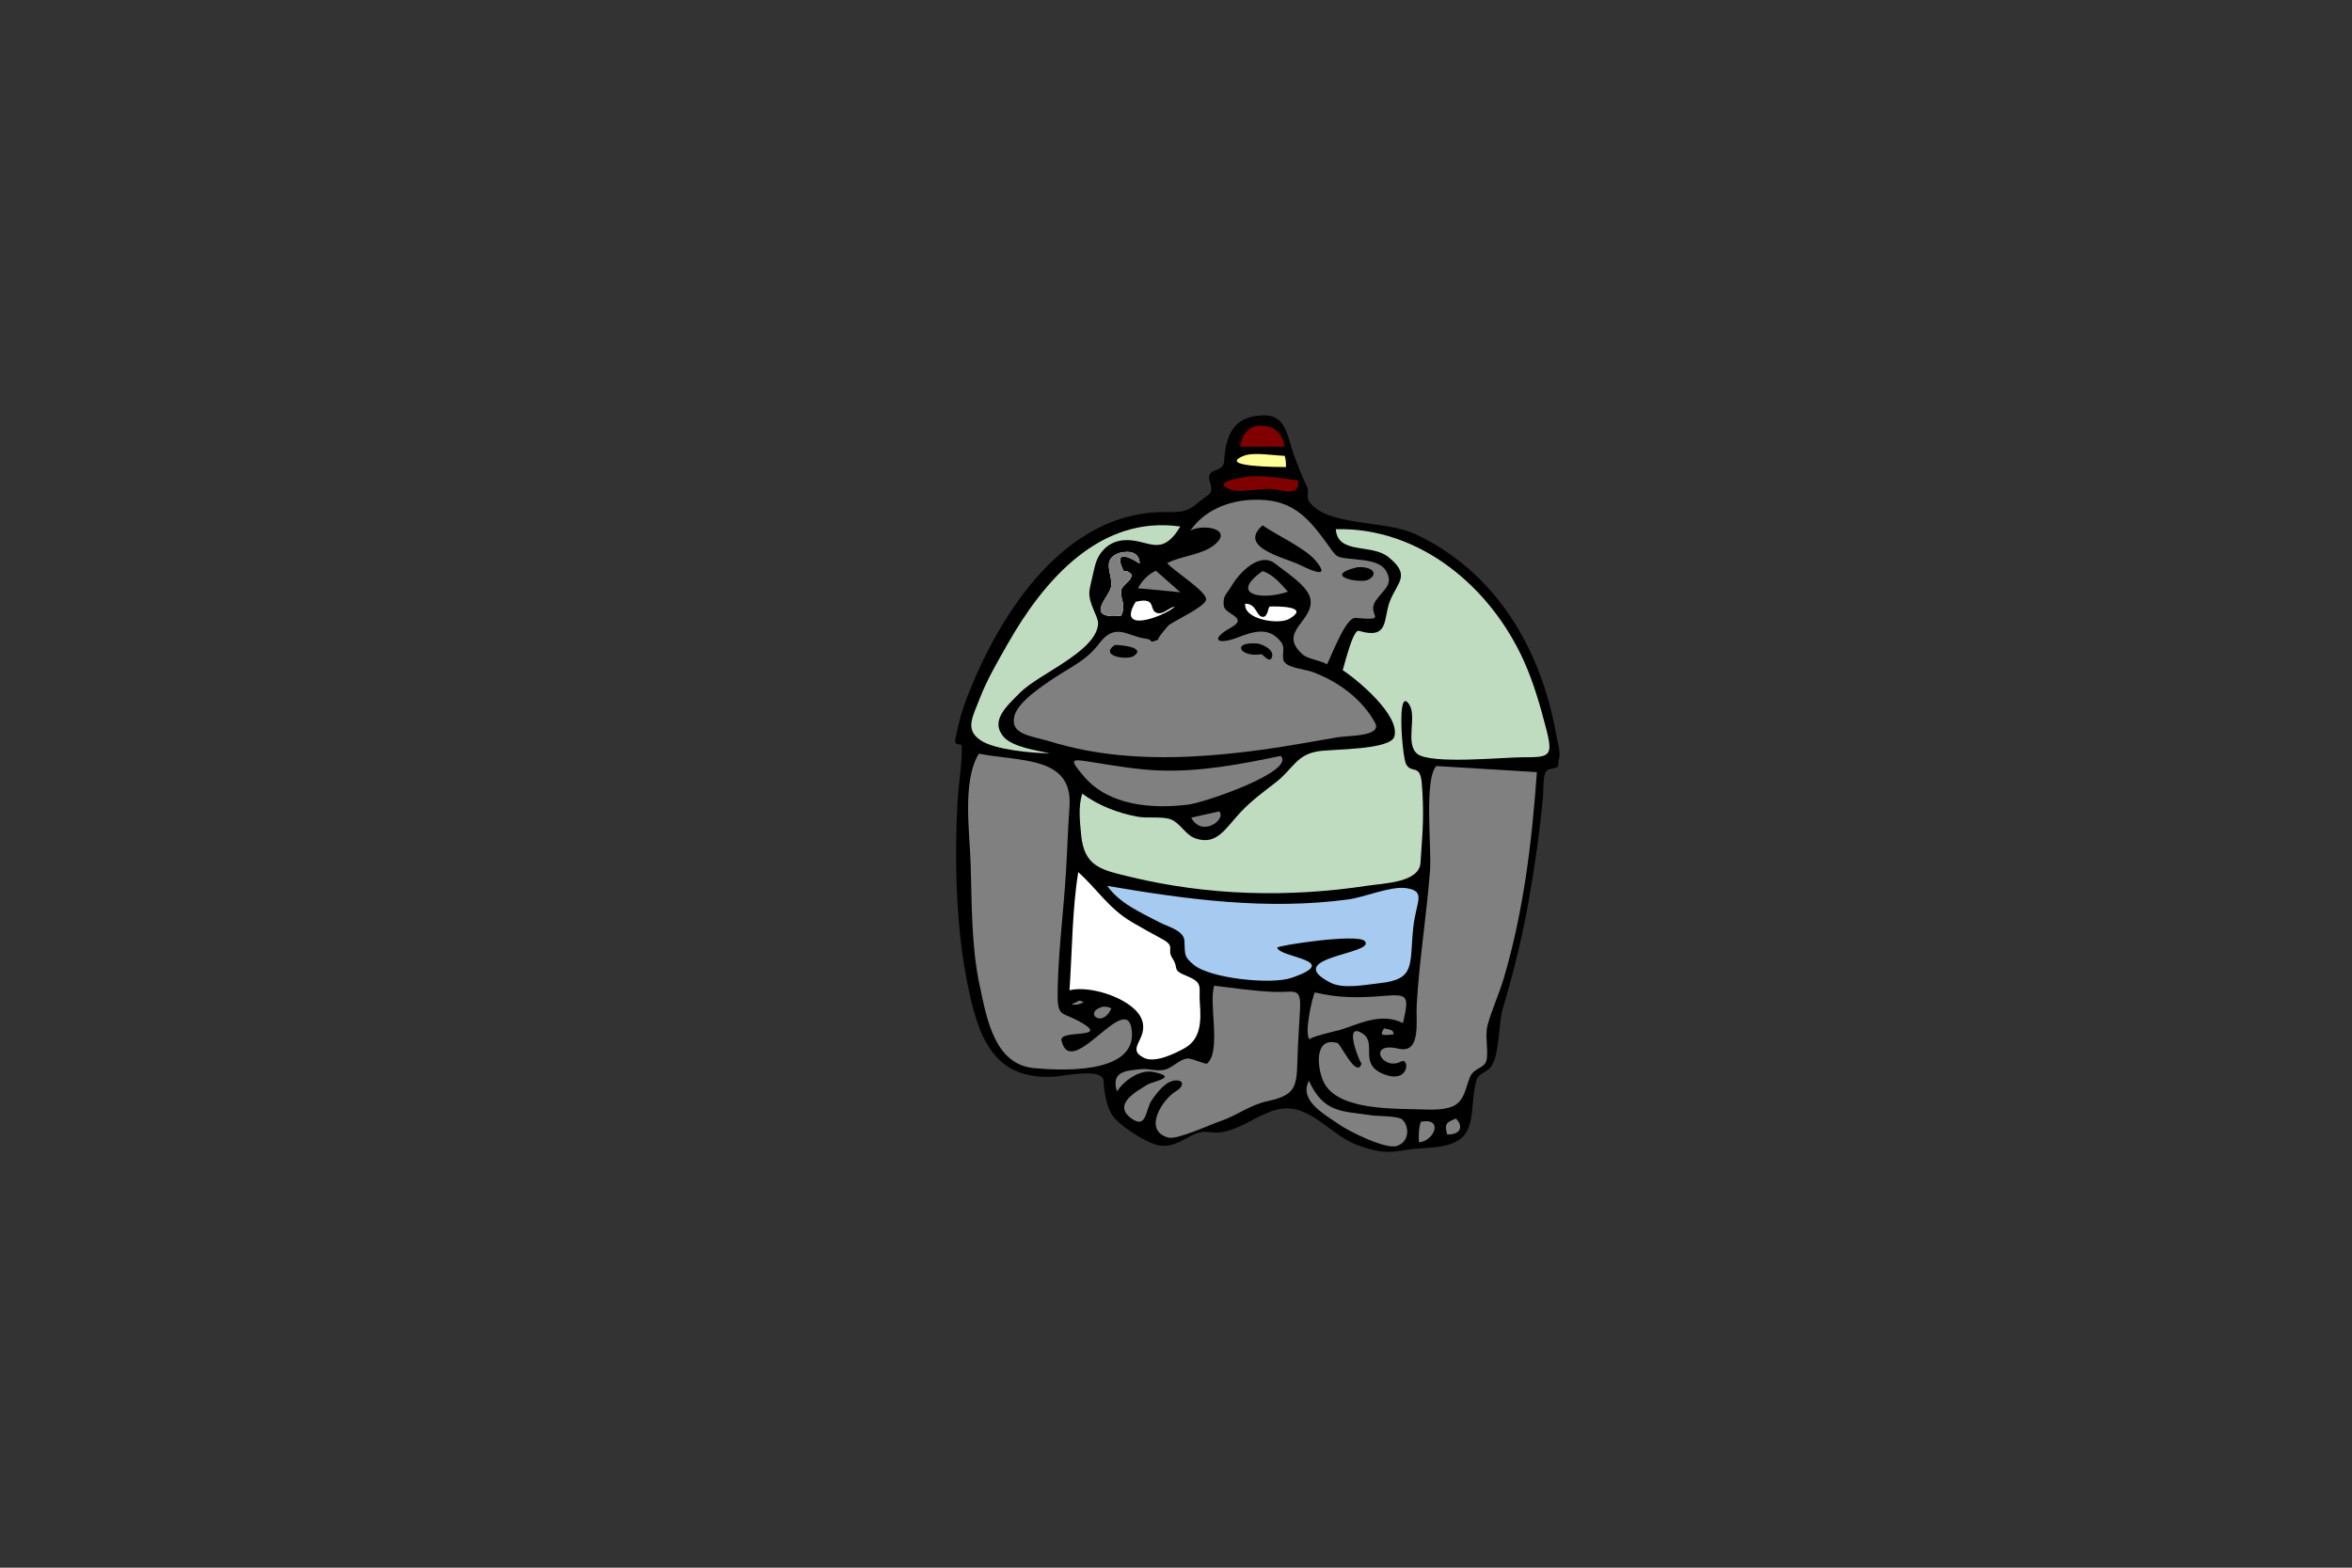 <?xml version="1.0" encoding="UTF-8" standalone="no"?>
<svg
   xmlns:dc="http://purl.org/dc/elements/1.1/"
   xmlns:cc="http://creativecommons.org/ns#"
   xmlns:rdf="http://www.w3.org/1999/02/22-rdf-syntax-ns#"
   xmlns:svg="http://www.w3.org/2000/svg"
   xmlns="http://www.w3.org/2000/svg"
   xmlns:sodipodi="http://sodipodi.sourceforge.net/DTD/sodipodi-0.dtd"
   xmlns:inkscape="http://www.inkscape.org/namespaces/inkscape"
   inkscape:version="1.0 (4035a4f, 2020-05-01)"
   sodipodi:docname="paper.svg"
   id="svg82"
   style="fill-rule:evenodd;clip-rule:evenodd;stroke-linejoin:round;stroke-miterlimit:2;"
   xml:space="preserve"
   version="1.1"
   viewBox="0 0 2250 1500"
   height="100%"
   width="100%"><rect x="0" y="0" width="2250" height="1500" fill="#333333" stroke="none"/><defs
   id="defs86"><filter
     id="filter374"
     style="color-interpolation-filters:sRGB;"
     inkscape:menu-tooltip="Soft, cushion-like bevel with matte highlights"
     inkscape:menu="Bevels"
     inkscape:label="Bloom"><feGaussianBlur
       id="feGaussianBlur350"
       stdDeviation="2.2"
       in="SourceAlpha"
       result="result1" /><feSpecularLighting
       id="feSpecularLighting354"
       surfaceScale="5"
       specularConstant="2"
       specularExponent="18.1"
       result="result0"><feDistantLight
         id="feDistantLight352"
         elevation="24"
         azimuth="225" /></feSpecularLighting><feComposite
       id="feComposite356"
       in2="SourceAlpha"
       operator="in"
       result="result6" /><feMorphology
       id="feMorphology358"
       operator="dilate"
       radius="5.7" /><feGaussianBlur
       id="feGaussianBlur360"
       stdDeviation="5.7"
       result="result11" /><feDiffuseLighting
       id="feDiffuseLighting364"
       in="result1"
       diffuseConstant="2"
       result="result3"
       surfaceScale="5"><feDistantLight
         id="feDistantLight362"
         azimuth="225"
         elevation="25" /></feDiffuseLighting><feBlend
       id="feBlend366"
       in2="SourceGraphic"
       in="result3"
       mode="multiply"
       result="result7" /><feComposite
       id="feComposite368"
       result="result91"
       in2="SourceAlpha"
       operator="in"
       in="result7" /><feBlend
       id="feBlend370"
       in2="result91"
       in="result6"
       mode="lighten"
       result="result9" /><feComposite
       id="feComposite372"
       in2="result9"
       in="result11" /></filter></defs><sodipodi:namedview
   inkscape:current-layer="svg82"
   inkscape:window-maximized="0"
   inkscape:window-y="23"
   inkscape:window-x="0"
   inkscape:cy="750"
   inkscape:cx="1125"
   inkscape:zoom="0.40133333"
   inkscape:snap-page="false"
   showgrid="false"
   id="namedview84"
   inkscape:window-height="740"
   inkscape:window-width="1405"
   inkscape:pageshadow="2"
   inkscape:pageopacity="0"
   guidetolerance="10"
   gridtolerance="10"
   objecttolerance="10"
   borderopacity="1"
   bordercolor="#666666"
   pagecolor="#ffffff" />
    <path
   style="clip-rule:evenodd;fill-rule:evenodd;stroke-width:0.843;stroke-linejoin:round;stroke-miterlimit:2"
   id="path10"
   d="m 1205.243,397.65 c 25.322,-2.92 26.14,20.071 32.289,36.996 4.326,11.904 7.494,19.922 12.409,30.071 4.275,8.829 -4.169,10.814 7.663,20.774 20.495,17.253 69.429,13.064 96.143,25.515 76.695,35.744 120.161,109.135 134.637,190.445 1.198,6.728 4.734,17.692 3.101,24.422 -2.151,8.868 2.368,7.518 -9.817,10.313 -6.393,1.467 -4.92,18.533 -5.505,25.043 -3.085,34.307 -8.028,68.241 -14.05,102.149 -6.083,34.251 -14.5,68.097 -24.444,101.419 -4.262,14.281 -2.997,44.618 -11.403,56.041 -3.494,4.747 -11.648,6.388 -13.448,11.625 -5.151,14.988 -2.621,36.481 -9.085,49.151 -9.818,19.244 -38.65,15.4 -56.734,18.408 -18.738,3.115 -25.815,3.398 -45.975,-3.461 -21.771,-7.407 -35.008,-25.107 -56.009,-33.349 -32.846,-12.891 -55.787,25.14 -88.572,19.956 -18.204,-2.879 -29.026,18.497 -51.173,11.937 -10.288,-3.048 -31.076,-16.256 -38.677,-24.787 -7.909,-8.876 -10.212,-23.836 -10.854,-35.994 -0.699,-13.256 -38.352,-4.611 -48.073,-4.101 -57.715,3.028 -72.157,-38.212 -82.46,-90.395 -10.818,-54.793 -12.068,-115.592 -9.304,-171.309 0.901,-18.171 4.918,-39.563 4.015,-55.038 -0.152,-2.596 -7.154,0.775 -6.113,-5.466 0.897,-5.377 2.189,-10.651 3.467,-15.947 2.714,-11.245 6.685,-22.191 11.037,-32.895 30.778,-75.72 90.271,-165.713 179.881,-169.124 17.225,-0.656 24.819,2.542 38.677,-9.658 9.835,-8.66 14.591,-6.572 10.305,-20.277 -4.028,-12.876 13.273,-7.35 13.868,-18.632 1.209,-22.934 8.018,-42.365 34.205,-43.831 z" /><g
   id="g80"
   transform="matrix(0.843,0,0,0.843,1167.161,757.447)">
        <g
   id="g78"
   transform="translate(-411.025,-420.945)">
            
            
            
            
            
            
            
            
            
            
            
            
            
            
            
            
            
            
            
            
            
            
            
            
            
            
            
            
            
            
            
            
            
            
        </g>
    <g
   id="g298"
   style="clip-rule:evenodd;fill-rule:evenodd;stroke-linejoin:round;stroke-miterlimit:2"
   transform="translate(-365.853,-425.578)"><path
     d="m 415.79,10.491 c 12.991,0.635 21.955,10.558 22.951,23.574 h -50.012 c 1.644,-14.988 11.5,-26.235 27.061,-23.574 z"
     style="fill:#800000"
     id="path12" /><path
     d="m 439.175,44.444 c 1.345,3.913 1.477,8.666 1.512,12.762 -8.477,-0.067 -79.074,-0.205 -48.061,-12.762 11.189,-4.53 34.677,-0.293 46.549,0 z"
     style="fill:#ffff99"
     id="path14" /><path
     d="m 454.544,72.559 c 1.734,18.802 -16.062,10.735 -29.443,9.516 -11.87,-1.082 -36.981,4.461 -46.762,0.865 -20.162,-7.413 0.286,-11.709 13.639,-14.057 19.277,-3.389 43.282,0.825 62.566,3.676 z"
     style="fill:#800000"
     id="path16" /><path
     d="m 487.233,281.036 c -7.482,-4.51 -21.509,-5.783 -27.492,-11.029 -29.974,-26.281 13.966,-37.865 8.438,-63.797 -3.119,-14.631 -28.798,-30.474 -39.612,-39.251 -17.251,-14.001 -40.5,9.245 -50.011,25.626 -5.473,9.426 -9.911,10.541 -8.443,22.275 1.204,9.626 28.725,13.062 8.226,24.437 -24.87,13.8 -15.492,20.244 7.361,11.354 19.173,-7.458 36.524,-12.404 49.79,5.73 5.012,6.851 -0.974,17.193 3.686,22.492 5.986,6.808 23.07,7.662 32.039,11.029 28.672,10.765 55.562,30.269 70.465,57.418 8.662,15.779 -30.477,14.572 -42.325,16.544 -28.362,4.721 -56.575,10.168 -85.077,14.056 -54.359,7.415 -109.349,11.53 -164.098,6.056 -26.195,-2.62 -52.211,-7.675 -77.396,-15.354 -21.5,-6.556 -45.437,-7.573 -40.374,-28.764 3.759,-15.731 31.452,-34.14 44.163,-42.602 20.649,-13.745 37.572,-20.478 52.065,-39.794 18.44,-24.576 32.143,-8.129 52.281,-5.622 11.479,1.429 1.506,6.374 15.154,1.08 -3.402,1.319 9.324,-14.555 12.123,-16.65 6.743,-5.048 40.931,-20.916 41.783,-28.547 1.047,-9.376 -36.309,-32.148 -44.164,-41.521 15.895,-8.307 39.142,-9.172 53.365,-20.546 22.637,-18.102 -12.168,-24.43 -26.955,-16.437 15.625,-22.849 42.619,-33.563 69.277,-34.818 43.221,-2.035 61.95,16.804 84.863,48.443 13.042,18.009 9.455,16.547 33.018,19.031 11.082,1.168 28.506,2.225 34.963,13.408 8.923,15.453 -3.293,20.987 -11.912,33.736 -11.083,16.394 16.683,22.877 -22.831,19.403 -11.231,-0.986 -26.878,42.275 -32.37,52.614 z"
     style="fill:#808080"
     id="path18" /><path
     d="m 504.987,287.739 c 2.005,-5.494 11.591,-46.627 18.293,-44.656 34.788,10.229 27.482,-13.312 35.18,-33.414 8.347,-21.799 24.748,-29.493 -1.951,-50.604 -19.169,-15.157 -57.27,-2.33 -59.32,-31.359 95.679,-2.411 175.8,66.165 213.246,149.223 11.403,25.292 18.833,51.621 25.758,78.394 8.018,30.996 2.956,31.231 -27.059,31.251 -21.33,0.014 -104.363,8.303 -119.502,-3.895 -14.027,-11.303 -0.3,-41.739 -8.877,-55.578 -14.812,-23.899 -8.329,58.406 -3.896,67.041 6.071,11.827 15.913,-0.948 17.862,21.735 1.282,14.925 1.736,29.89 1.295,44.871 -0.446,15.126 -1.839,30.207 -2.704,45.308 -1.299,22.68 -40.53,23.335 -59.965,26.279 -89.519,13.56 -180.087,11.406 -268.231,-9.735 -34.214,-8.206 -53.444,-11.542 -56.937,-48.117 -1.452,-15.207 -3.397,-32.294 1.301,-46.603 18.467,13.629 40.317,21.966 62.78,26.165 10.993,2.055 27.815,-0.646 37.669,3.026 10.42,3.883 16.739,17.533 27.494,21.41 24.99,9.009 34.736,-11.771 52.174,-30.059 12.593,-13.206 24.588,-21.794 39.403,-33.305 19.838,-15.413 23.349,-31.705 48.982,-35.466 16.435,-2.412 81.412,-1.41 85.669,-16.651 6.697,-23.971 -41.862,-64.375 -58.664,-75.261 z"
     style="fill:#c0dcc0"
     id="path20" /><path
     d="m 320.753,124.678 c -22.264,36.929 -36.439,13.323 -64.514,15.572 -17.154,1.375 -29.294,14.127 -32.797,30.925 -1.374,6.59 -5.621,22.557 -5.955,27.897 -0.834,13.327 10.378,28.16 9.959,35.9 -1.705,31.446 -66.858,56.615 -88.219,77.961 -16.088,16.078 -34.584,32.445 -18.941,50.498 9.927,11.457 37.92,15.567 52.389,18.598 -18.476,0.055 -62.635,-3.858 -78.586,-14.705 -17.934,-12.195 -9.4,-25.75 -0.648,-48.227 8.284,-21.275 20.145,-41.383 31.391,-61.201 41.375,-72.917 105.139,-146.284 195.921,-133.218 z"
     style="fill:#c0dcc0"
     id="path22" /><path
     d="m 414.06,123.381 c 16.119,11.191 48.142,25.613 60.184,40.008 16.191,19.354 -0.066,13.615 -17.573,4.977 -17.147,-8.46 -71.467,-19.717 -42.611,-44.985 z"
     id="path24" /><path
     d="m 251.911,154.522 c 12.807,-3.055 22.263,0.141 22.729,12.111 -35.607,-22.487 -17.635,10.004 -17.535,9.516 0.65,-3.168 8.099,1.654 8.227,3.459 0.487,6.868 -10.879,11.398 -11.689,17.734 -1.281,10.021 6.055,15.552 0,28.547 -43.418,4.335 -13.375,-21.408 -11.475,-32.656 2.446,-14.487 -12.245,-31.216 9.743,-38.711 z"
     style="fill:#ffffff"
     id="path26" /><path
     d="m 251.911,154.522 c 12.807,-3.055 22.263,0.141 22.729,12.111 -35.607,-22.487 -17.635,10.004 -17.535,9.516 0.65,-3.168 8.099,1.654 8.227,3.459 0.487,6.868 -10.879,11.398 -11.689,17.734 -1.281,10.021 6.055,15.552 0,28.547 -43.418,4.335 -13.375,-21.408 -11.475,-32.656 2.446,-14.487 -12.245,-31.216 9.743,-38.711 z"
     style="fill:#808080"
     id="path28" /><path
     d="m 521.224,170.959 c 15.791,-1.508 25.522,6.524 13.418,13.84 -8.697,5.256 -54.511,-3.892 -13.418,-13.84 z"
     id="path30" /><path
     d="m 293.044,174.85 c 9.236,8.146 18.473,16.293 27.709,24.439 -16.02,-1.514 -32.041,-3.027 -48.061,-4.541 4.59,-8.765 11.57,-15.97 20.352,-19.898 z"
     style="fill:#808080"
     id="path32" /><path
     d="m 414.06,175.284 c 12.115,3.854 20.403,14.061 28.795,23.355 -28.663,10.003 -67.666,4.11 -28.795,-23.355 z"
     style="fill:#808080"
     id="path34" /><path
     d="m 270.095,210.102 c 25.624,-6.214 13.446,10.995 25.545,12.977 6.328,1.037 12.315,-6.271 19.051,-7.57 -13.267,11.787 -67.238,31.465 -44.596,-5.407 z"
     style="fill:#ffffff"
     id="path36" /><path
     d="m 394.358,212.264 c 13.177,-0.032 12.302,14.28 19.701,14.922 6.361,0.552 6.256,-11.571 8.229,-11.678 5.996,-0.325 47.76,-0.83 21.861,14.057 -11.95,6.869 -51.905,0.606 -49.791,-17.301 z"
     style="fill:#ffffff"
     id="path38" /><path
     d="m 408.431,257.463 c 6.573,1.269 19.848,7.506 16.02,16.219 -2.705,6.158 -10.547,-4.319 -11.689,-4.109 -23.413,4.301 -35.523,-14.492 -4.331,-12.11 z"
     id="path40" /><path
     d="m 246.28,259.194 c 2.219,-0.471 36.808,1.711 21.867,12.326 -7.311,5.195 -40.029,0.411 -21.867,-12.326 z"
     id="path42" /><path
     d="m 92.142,382.463 c 47.164,9.401 106.984,2.377 102.832,60.337 -1.804,25.178 -2.543,50.49 -4.113,75.688 -2.724,43.721 -8.402,87.47 -9.309,131.273 -0.721,34.861 3.894,23.834 28.792,39.035 28.559,17.436 -27.479,6.591 -24.462,19.354 11.183,47.301 75.406,-60.77 79.883,-10.377 4.412,49.66 -83.759,44.19 -111.058,41.628 C 109.815,735.186 101.078,683.115 93.225,646.518 83.446,600.947 84.202,554.214 82.833,507.894 81.766,471.783 73,413.508 92.142,382.463 Z"
     style="fill:#808080"
     id="path44" /><path
     d="m 434.628,385.057 c 17.511,17.219 -85.611,52.851 -105,55.256 -40.319,5.002 -89.781,1.54 -118.201,-31.898 -17.577,-20.681 -14.783,-20.109 9.201,-16.328 25.112,3.959 49.512,8.349 75.012,9.406 47.293,1.96 92.902,-6.907 138.988,-16.436 z"
     style="fill:#808080"
     id="path46" /><path
     d="m 611.282,396.52 c 38.029,2.307 76.059,4.613 114.088,6.92 -5.589,78.683 -15.022,157.692 -37.453,233.561 -5.382,18.205 -13.679,35.845 -18.615,54.07 -3.132,11.563 1.72,32.277 -1.518,40.764 -3.164,8.294 -14.507,7.404 -18.697,18.523 -4.325,11.478 -6.073,24.238 -15.943,30.678 -9.193,5.998 -25.878,5.662 -36.369,5.297 -32.341,-1.126 -94.442,1.457 -112.143,-28.869 -8.502,-14.566 -13.646,-54.77 14.508,-46.5 3.486,1.024 21.884,41.161 27.275,23.145 -0.663,2.216 -22.53,-49.559 1.518,-33.738 16.053,10.561 -4.826,33.991 22.512,45.416 30.854,12.894 30.499,-18.938 21,-13.951 -21.937,11.518 -39.159,-23.083 -2.918,-14.49 25.811,6.12 19.407,-31.445 20.455,-49.74 2.933,-51.199 11.355,-101.956 15.152,-153.114 1.86,-25.064 -6.981,-103.312 7.148,-117.972 z"
     style="fill:#808080"
     id="path48" /><path
     d="m 364.917,447.989 c 8.435,9.139 -19.635,30.005 -31.824,7.137 10.608,-2.379 21.216,-4.758 31.824,-7.137 z"
     style="fill:#808080"
     id="path50" /><path
     d="m 204.933,516.977 c 21.414,19.199 34.379,40.996 60.616,56.552 11.489,6.812 23.234,13.186 34.964,19.573 15.284,8.323 4.336,11.219 11.365,21.844 7.944,12.009 -1.803,12.603 16.668,20.109 18.644,7.577 13.008,12.483 14.289,29.414 1.586,20.964 1.694,41.783 -17.319,52.333 -10.812,5.999 -33.655,17.364 -46.329,10.813 -20.653,-10.675 5.104,-20.627 -1.73,-42.17 -7.529,-23.733 -58.087,-40.756 -82.482,-34.383 3.043,-43.913 3.063,-92.209 9.958,-134.085 z"
     style="fill:#ffffff"
     id="path52" /><path
     d="m 237.839,532.551 c 90.921,15.554 181.402,27.762 273.641,15.352 18.299,-2.462 48.31,-15.479 65.812,-12.762 22.917,3.558 10.968,14.711 7.805,44.634 -4.529,42.859 3.141,58.879 -38.654,63.284 -15.738,1.659 -40.581,6.911 -55.312,-0.65 -56.948,-29.232 52.326,-32.291 38.965,-47.145 -8.191,-9.106 -99.812,5.153 -99.363,7.354 2.391,11.711 75.467,13.999 16.02,34.383 -22.671,7.773 -92.078,0.789 -110.844,-14.918 -11.383,-9.527 -9.708,-11.268 -10.499,-27.035 -0.598,-11.935 -18.816,-16.158 -27.603,-20.76 -21.639,-11.333 -46.059,-21.829 -59.968,-41.737 z"
     style="fill:#a6caf0"
     id="path54" /><path
     d="m 359.288,645.872 c 22.619,2.73 45.299,6.116 68.086,7.028 22.767,0.912 30.616,-6.526 29.224,19.896 -0.992,18.815 -2.391,37.281 -2.921,56.121 -0.889,31.603 -1.694,40.98 -33.662,47.9 -20.642,4.469 -35.382,16.611 -53.365,22.6 -12.571,4.186 -49.361,21.542 -59.535,18.814 -29.342,-7.866 -7.096,-43.541 9.418,-53.092 6.939,-4.013 9.668,-11.938 -0.76,-11.789 -11.613,0.166 -21.955,14.6 -27.709,22.928 -6.824,9.876 -5.293,32.194 -22.082,20.76 -24.11,-16.422 7.062,-32.363 17.537,-38.93 6.319,-3.961 36.14,-8.154 6.926,-14.273 -15.809,-3.312 -33.739,9.852 -41.566,22.061 -7.399,-23.393 11.23,-23.605 27.062,-25.301 9.259,-0.991 17.295,2.717 26.844,0.645 8.797,-1.909 17.189,-11.96 25.762,-12.756 5.475,-0.509 20.955,7.221 22.732,5.625 16.278,-14.609 1.183,-69.244 8.009,-88.237 z"
     style="fill:#808080"
     id="path56" /><path
     d="m 473.376,653.442 c 25.788,6.393 50.191,6.311 76.424,4.107 29.604,-2.486 30.949,-1.052 23.596,30.709 -25.143,-12.308 -49.086,0.88 -71.443,7.787 -0.634,0.195 -37.889,8.742 -33.984,11.027 -7.599,-4.447 2.559,-48.421 5.407,-53.63 z"
     style="fill:#808080"
     id="path58" /><path
     d="m 204.933,663.168 c -0.001,-0.714 5.396,0.115 5.846,1.734 -5.925,2.233 -6.461,2.8 -12.99,2.379 1.565,-1.979 6.242,-2.678 7.144,-4.113 z"
     style="fill:#002128"
     id="path60" /><path
     d="m 204.933,663.168 c -0.001,-0.714 5.396,0.115 5.846,1.734 -5.925,2.233 -6.461,2.8 -12.99,2.379 1.565,-1.979 6.242,-2.678 7.144,-4.113 z"
     style="fill:#808080"
     id="path62" /><path
     d="m 233.075,669.661 c 3.459,0.173 6.252,0.152 9.311,1.945 -10.245,23.596 -32.629,4.098 -9.311,-1.945 z"
     style="fill:#002128"
     id="path64" /><path
     d="m 233.075,669.661 c 3.459,0.173 6.252,0.152 9.311,1.945 -10.245,23.596 -32.629,4.098 -9.311,-1.945 z"
     style="fill:#808080"
     id="path66" /><path
     d="m 551.962,694.311 c 5.613,1.689 10.798,0.811 10.822,6.703 -14.727,1.804 -15.468,0.864 -10.822,-6.703 z"
     style="fill:#002128"
     id="path68" /><path
     d="m 551.962,694.311 c 5.613,1.689 10.798,0.811 10.822,6.703 -14.727,1.804 -15.468,0.864 -10.822,-6.703 z"
     style="fill:#808080"
     id="path70" /><path
     d="m 466.667,753.784 c 17.169,37.018 37.112,34.11 71.657,39.252 6.62,0.985 29.926,0.522 34.421,4.869 8.388,8.11 7.764,25.336 -6.275,29.842 -12.843,4.121 -54.369,-16.527 -65.596,-24.439 -16.22,-11.433 -46.011,-26.953 -34.207,-49.524 z"
     style="fill:#808080"
     id="path72" /><path
     d="m 633.36,796.604 c 7.761,6.989 7.684,18.394 -9.738,18.164 -4.112,-13.686 0.83,-13.979 9.738,-18.164 z"
     style="fill:#808080"
     id="path74" /><path
     d="m 593.745,800.284 c 25.849,-5.1 15.48,21.885 -2.168,23.355 -0.72,-7.314 -0.011,-18.138 2.168,-23.355 z"
     style="fill:#808080"
     id="path76" /></g></g>
</svg>

